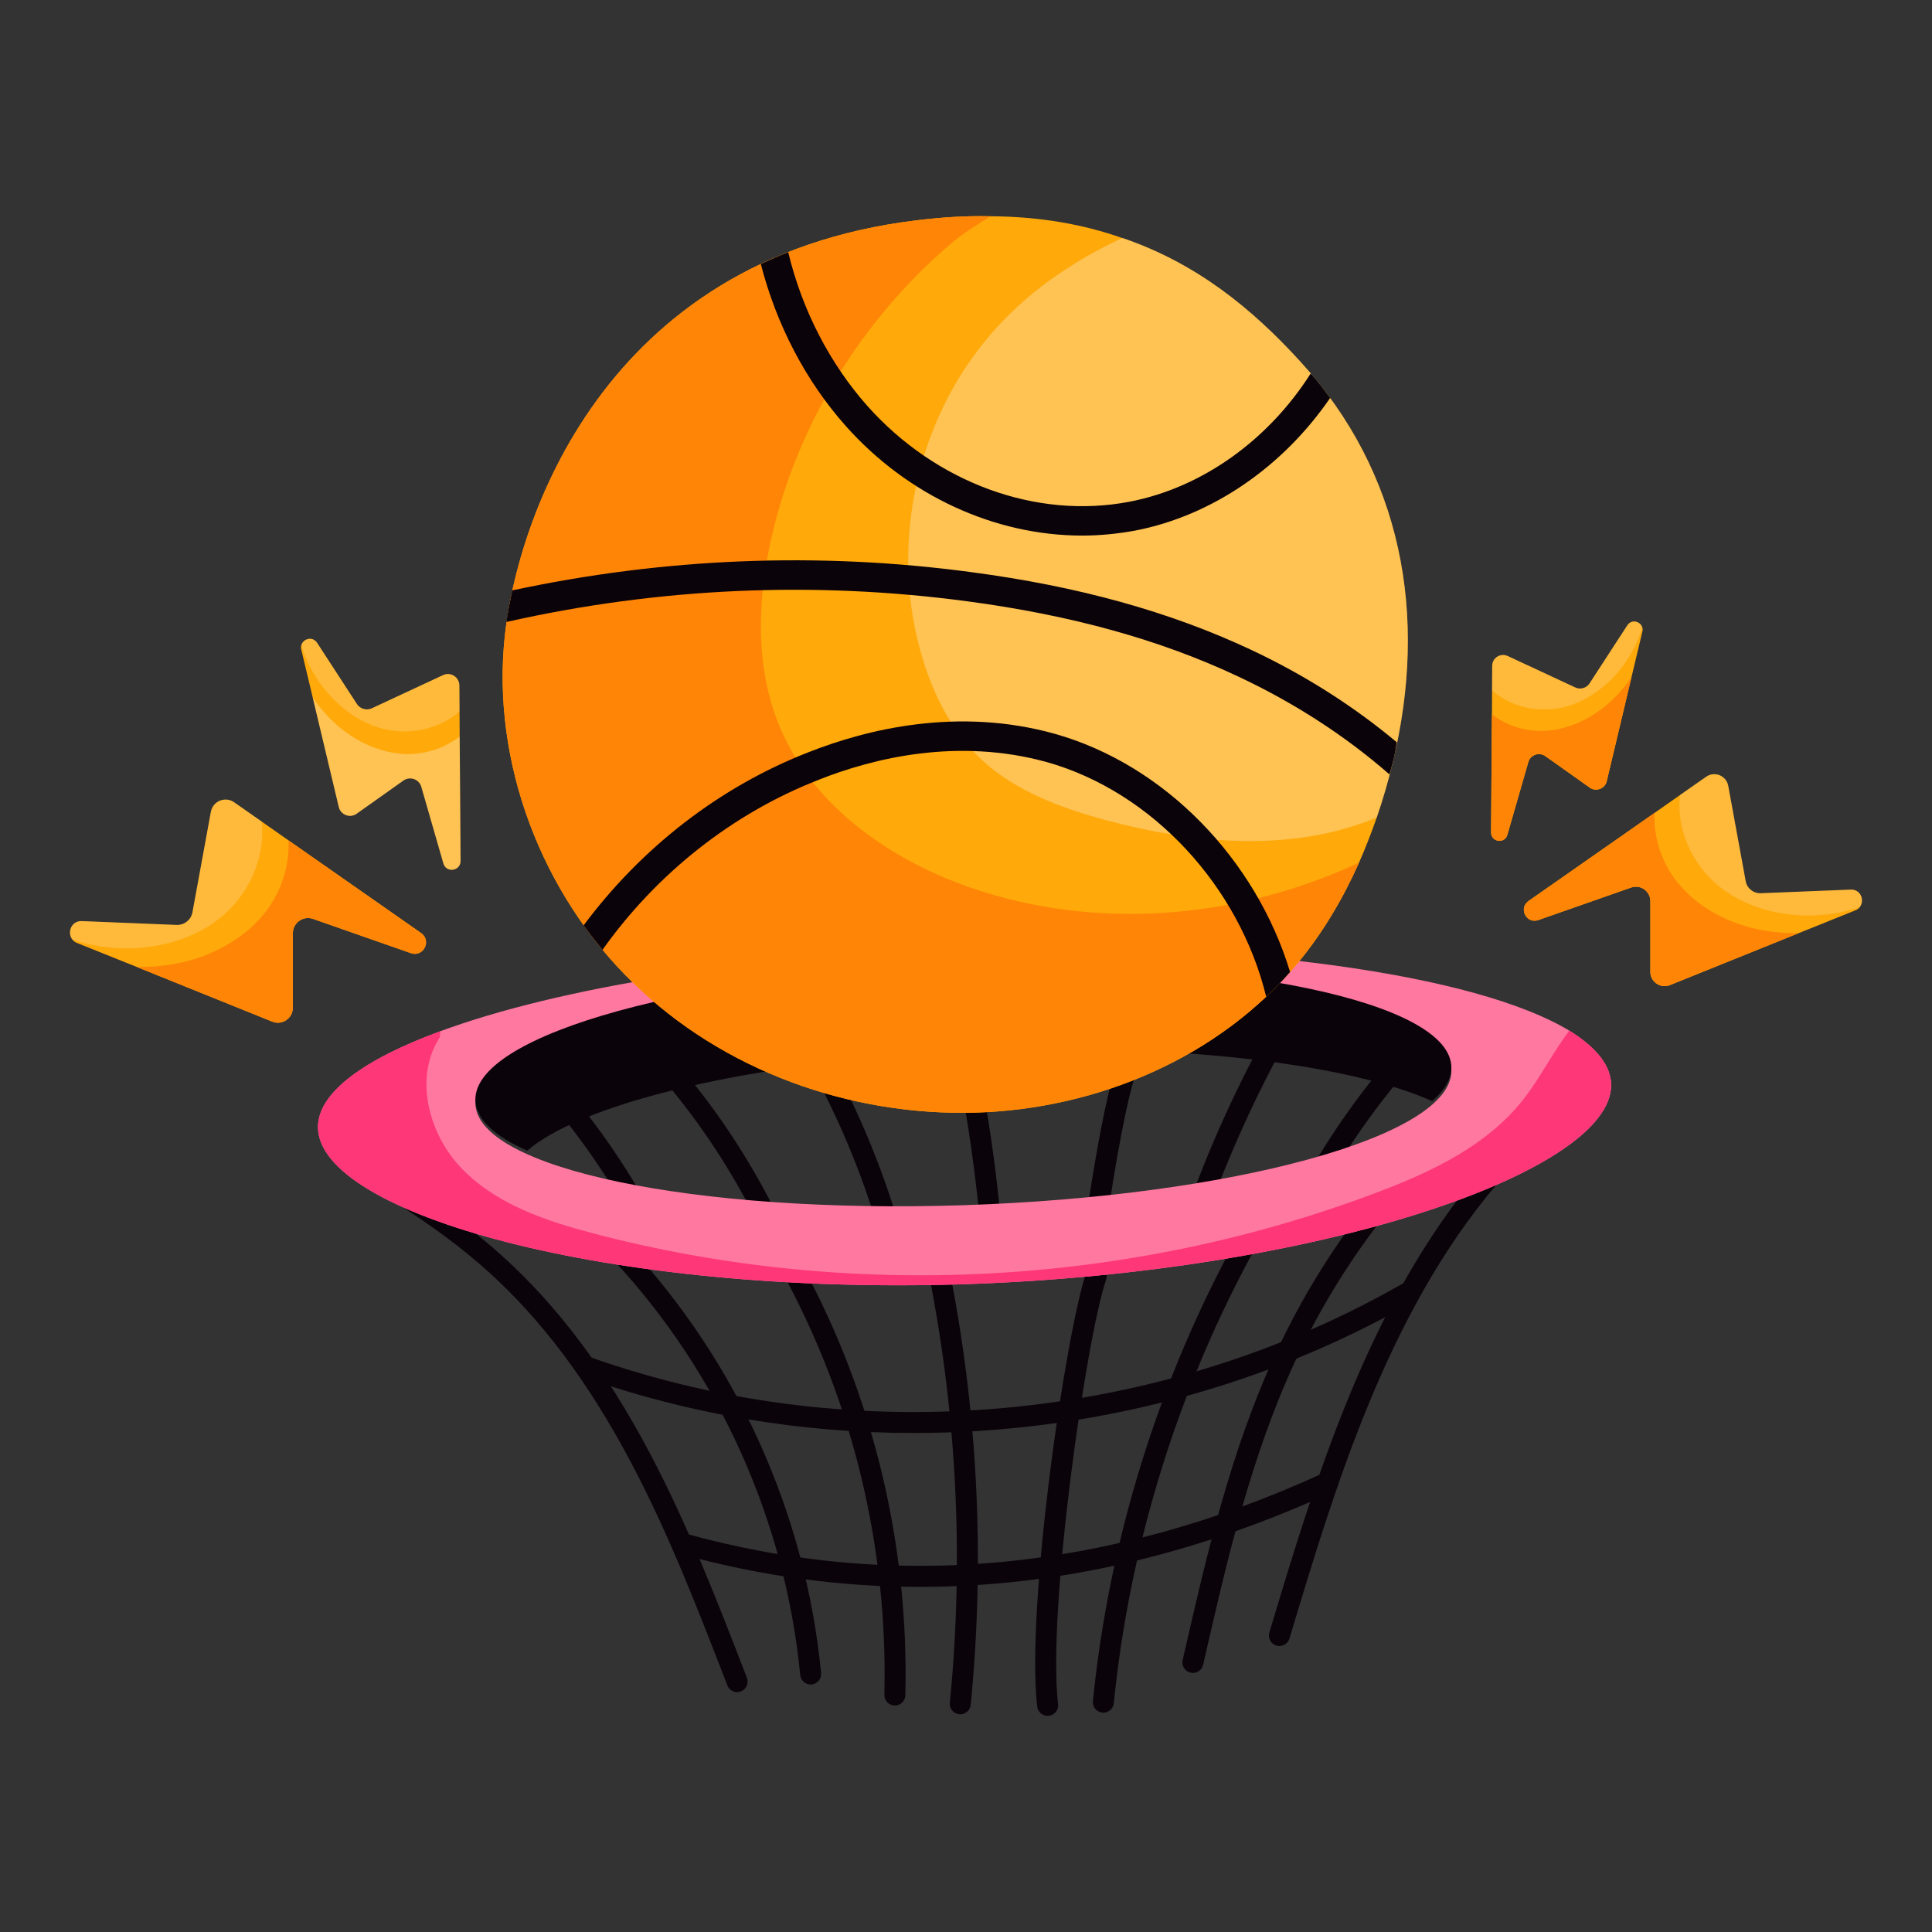 <svg width="64" height="64" viewBox="0 0 64 64" fill="none" xmlns="http://www.w3.org/2000/svg">
<rect x="0" y="0" width="64" height="64" fill="#333333" stroke="none"/>
<g clip-path="url(#clip0_2453_89)">
<path d="M24.419 56.054C24.28 56.054 24.148 55.97 24.095 55.832C23.14 53.361 22.154 50.808 20.899 48.439C19.487 45.773 17.925 43.693 16.123 42.079C14.733 40.835 13.161 39.849 11.947 39.13C11.781 39.032 11.727 38.819 11.824 38.654C11.922 38.488 12.136 38.433 12.301 38.531C13.543 39.267 15.152 40.276 16.587 41.561C18.451 43.23 20.063 45.373 21.514 48.114C22.788 50.519 23.782 53.092 24.743 55.579C24.813 55.759 24.724 55.961 24.544 56.03C24.503 56.046 24.461 56.054 24.419 56.054Z" fill="#0B030A"/>
<path d="M26.854 55.801C26.677 55.801 26.526 55.667 26.508 55.487C26.014 50.379 23.817 45.497 20.321 41.74C20.19 41.6 20.198 41.38 20.339 41.249C20.48 41.117 20.7 41.126 20.83 41.266C24.429 45.135 26.692 50.161 27.2 55.42C27.219 55.611 27.079 55.781 26.888 55.8C26.877 55.801 26.865 55.801 26.854 55.801Z" fill="#0B030A"/>
<path d="M29.644 56.498C29.641 56.498 29.638 56.498 29.635 56.498C29.443 56.493 29.291 56.333 29.296 56.141C29.415 51.273 28.256 46.453 25.942 42.203C25.851 42.035 25.913 41.823 26.082 41.731C26.25 41.641 26.462 41.703 26.553 41.871C28.925 46.227 30.114 51.168 29.991 56.159C29.987 56.347 29.832 56.498 29.644 56.498Z" fill="#0B030A"/>
<path d="M31.81 56.789C31.799 56.789 31.787 56.788 31.776 56.787C31.585 56.769 31.445 56.598 31.464 56.407C31.944 51.533 31.686 46.636 30.699 41.85C30.66 41.663 30.781 41.479 30.969 41.44C31.157 41.402 31.341 41.522 31.38 41.71C32.382 46.564 32.643 51.532 32.156 56.475C32.138 56.655 31.987 56.789 31.81 56.789Z" fill="#0B030A"/>
<path d="M34.705 56.84C34.531 56.84 34.38 56.71 34.359 56.533C33.98 53.267 35.291 44.187 35.986 42.149C36.048 41.968 36.245 41.869 36.428 41.932C36.609 41.994 36.707 42.192 36.645 42.374C35.982 44.316 34.688 53.336 35.05 56.452C35.073 56.643 34.936 56.816 34.745 56.838C34.732 56.84 34.718 56.84 34.705 56.84Z" fill="#0B030A"/>
<path d="M36.551 56.734C36.539 56.734 36.528 56.733 36.516 56.732C36.325 56.713 36.185 56.543 36.204 56.352C36.741 50.981 38.406 45.647 41.019 40.925C41.111 40.757 41.322 40.696 41.492 40.789C41.66 40.882 41.72 41.094 41.627 41.262C39.059 45.902 37.424 51.144 36.896 56.42C36.879 56.6 36.727 56.734 36.551 56.734Z" fill="#0B030A"/>
<path d="M25.765 41.441C25.633 41.441 25.506 41.366 25.448 41.238C24.391 38.921 22.99 36.817 21.285 34.984C21.154 34.844 21.162 34.624 21.303 34.493C21.444 34.361 21.664 34.37 21.794 34.511C23.55 36.398 24.993 38.564 26.081 40.949C26.161 41.124 26.084 41.33 25.909 41.41C25.862 41.431 25.813 41.441 25.765 41.441Z" fill="#0B030A"/>
<path d="M21.221 40.58C21.098 40.58 20.979 40.515 20.916 40.4C19.983 38.704 18.852 37.137 17.555 35.742C17.424 35.602 17.432 35.382 17.573 35.251C17.713 35.12 17.934 35.128 18.064 35.269C19.4 36.705 20.565 38.319 21.525 40.065C21.618 40.233 21.557 40.444 21.388 40.537C21.335 40.566 21.278 40.58 21.221 40.58Z" fill="#0B030A"/>
<path d="M29.565 41.441C29.413 41.441 29.273 41.341 29.23 41.187C28.668 39.178 27.886 37.247 26.906 35.447C26.814 35.279 26.877 35.067 27.045 34.976C27.215 34.884 27.426 34.947 27.517 35.115C28.522 36.96 29.324 38.94 29.901 41C29.952 41.184 29.844 41.377 29.659 41.429C29.628 41.437 29.596 41.441 29.565 41.441Z" fill="#0B030A"/>
<path d="M32.847 41.274C32.667 41.274 32.515 41.136 32.501 40.954C32.341 38.988 32.059 37.016 31.663 35.094C31.624 34.907 31.745 34.723 31.933 34.684C32.121 34.644 32.305 34.766 32.344 34.954C32.746 36.903 33.032 38.903 33.194 40.898C33.209 41.09 33.067 41.257 32.875 41.273C32.866 41.273 32.856 41.274 32.847 41.274Z" fill="#0B030A"/>
<path d="M36.279 41.064C36.262 41.064 36.246 41.063 36.229 41.06C36.039 41.034 35.907 40.858 35.934 40.667C36.278 38.243 36.667 36.222 36.95 35.393C37.012 35.212 37.209 35.113 37.392 35.176C37.573 35.239 37.67 35.436 37.608 35.618C37.343 36.397 36.956 38.417 36.623 40.765C36.598 40.939 36.449 41.064 36.279 41.064Z" fill="#0B030A"/>
<path d="M39.46 41.064C39.423 41.064 39.385 41.058 39.347 41.045C39.165 40.983 39.069 40.785 39.131 40.603C39.892 38.377 40.852 36.212 41.983 34.169C42.075 34.002 42.286 33.939 42.455 34.033C42.623 34.126 42.684 34.338 42.591 34.506C41.48 36.513 40.537 38.641 39.789 40.829C39.74 40.974 39.604 41.064 39.46 41.064Z" fill="#0B030A"/>
<path d="M39.517 55.417C39.491 55.417 39.465 55.415 39.439 55.409C39.252 55.366 39.135 55.179 39.177 54.992C39.958 51.569 40.766 48.03 42.287 44.773C43.163 42.896 44.269 41.129 45.572 39.522C45.693 39.373 45.912 39.351 46.061 39.471C46.21 39.592 46.233 39.811 46.112 39.96C44.844 41.523 43.77 43.242 42.917 45.067C41.428 48.257 40.629 51.76 39.856 55.147C39.819 55.308 39.675 55.417 39.517 55.417Z" fill="#0B030A"/>
<path d="M43.144 40.307C43.09 40.307 43.035 40.294 42.983 40.268C42.813 40.179 42.747 39.969 42.836 39.798C43.62 38.294 44.56 36.862 45.629 35.545C45.749 35.395 45.968 35.373 46.118 35.494C46.267 35.615 46.29 35.834 46.169 35.983C45.13 37.264 44.216 38.656 43.453 40.12C43.391 40.239 43.269 40.307 43.144 40.307Z" fill="#0B030A"/>
<path d="M42.382 54.526C42.349 54.526 42.315 54.522 42.282 54.512C42.098 54.456 41.993 54.262 42.049 54.078C43.581 48.979 45.317 43.199 49.034 38.801C49.158 38.654 49.378 38.636 49.525 38.76C49.671 38.884 49.689 39.103 49.566 39.25C45.942 43.538 44.227 49.244 42.715 54.279C42.67 54.429 42.532 54.526 42.382 54.526Z" fill="#0B030A"/>
<path d="M51.985 34.141C48.918 32.286 41.104 31.153 31.943 31.446C24.803 31.68 18.473 32.725 14.586 34.161C12.037 35.099 10.533 36.202 10.533 37.335C10.533 40.197 20.134 42.922 31.952 42.541C43.781 42.151 53.372 38.81 53.372 35.948C53.372 35.304 52.884 34.698 51.985 34.141ZM31.913 39.924C22.986 40.217 15.748 38.693 15.748 36.534C15.748 34.366 22.986 32.373 31.913 32.081C40.841 31.797 48.078 33.311 48.078 35.48C48.078 37.648 40.841 39.631 31.913 39.924Z" fill="#FF78A0"/>
<path d="M48.078 35.364C48.078 35.745 47.854 36.116 47.444 36.477C44.787 35.285 39.307 34.582 32.988 34.787C25.643 35.022 19.431 36.418 17.467 38.118C16.364 37.63 15.748 37.053 15.748 36.418C15.748 34.25 22.986 32.258 31.913 31.965C40.841 31.681 48.078 33.195 48.078 35.364Z" fill="#0B030A"/>
<path d="M46.135 25.263C45.988 25.878 45.812 26.484 45.607 27.079C45.431 27.587 45.236 28.085 45.021 28.574C44.484 29.775 43.82 30.898 42.99 31.904C40.382 35.05 36.328 36.739 32.314 36.857C28.172 36.974 23.963 35.479 20.964 32.549C17.956 29.629 16.266 25.263 16.725 21.043C17.125 17.361 19.89 8.57 30.351 7.3C31.22 7.193 32.04 7.144 32.812 7.164C34.463 7.173 35.908 7.437 37.178 7.886H37.188C39.63 8.717 41.476 10.221 43.077 11.979C46.437 15.652 47.326 20.369 46.135 25.263Z" fill="#FFA90A"/>
<g opacity="0.3">
<path d="M46.135 25.263C45.988 25.878 45.812 26.484 45.607 27.079C45.08 27.304 44.523 27.47 43.966 27.597C41.534 28.125 38.995 27.802 36.592 27.157C35.127 26.757 33.652 26.21 32.538 25.185C31.503 24.227 30.858 22.909 30.487 21.551C29.579 18.279 30.233 14.607 32.216 11.842C32.998 10.748 33.984 9.811 35.097 9.059C35.684 8.658 36.406 8.238 37.178 7.886H37.188C39.63 8.717 41.476 10.221 43.077 11.979C46.437 15.652 47.326 20.369 46.135 25.263Z" fill="white"/>
</g>
<path d="M45.021 28.574C44.484 29.775 43.82 30.898 42.99 31.904C40.382 35.05 36.328 36.739 32.314 36.857C28.172 36.974 23.963 35.479 20.964 32.549C17.956 29.629 16.266 25.263 16.725 21.043C17.125 17.361 19.89 8.57 30.351 7.3C31.22 7.193 32.04 7.144 32.812 7.164C32.314 7.476 31.835 7.779 31.474 8.092C28.583 10.572 26.463 13.962 25.584 17.683C25.096 19.754 24.998 21.981 25.779 23.954C26.912 26.796 29.725 28.672 32.656 29.57C36.699 30.811 41.183 30.371 45.021 28.574Z" fill="#FF8506"/>
<path d="M44.064 13.181C42.511 15.447 40.176 17.078 37.608 17.576C37.022 17.683 36.435 17.742 35.849 17.742C32.968 17.742 30.077 16.433 28.006 14.099C26.688 12.614 25.721 10.758 25.203 8.746C25.496 8.609 25.799 8.473 26.111 8.355C26.57 10.27 27.489 12.047 28.739 13.454C31.005 15.993 34.326 17.215 37.422 16.619C39.844 16.15 42.032 14.558 43.419 12.37C43.654 12.633 43.859 12.907 44.064 13.181Z" fill="#0B030A"/>
<path d="M42.736 32.198C42.491 32.481 42.228 32.754 41.944 33.018C41.056 29.375 38.184 26.23 34.668 25.243C31.728 24.433 28.944 25.107 27.127 25.829C24.265 26.943 21.755 28.935 19.958 31.465C19.743 31.201 19.538 30.938 19.333 30.654C21.247 28.085 23.826 26.073 26.776 24.921C28.729 24.149 31.738 23.417 34.931 24.305C38.584 25.331 41.603 28.466 42.736 32.198Z" fill="#0B030A"/>
<path d="M46.271 24.589C46.242 24.813 46.193 25.038 46.135 25.263C46.105 25.39 46.066 25.526 46.027 25.653C44.562 24.374 42.872 23.28 41.016 22.41C38.428 21.19 35.488 20.379 32.05 19.92C26.942 19.236 21.804 19.471 16.774 20.604C16.823 20.281 16.891 19.93 16.969 19.558C21.98 18.484 27.088 18.269 32.177 18.953C35.722 19.422 38.75 20.262 41.436 21.522C43.204 22.352 44.835 23.387 46.271 24.589Z" fill="#0B030A"/>
<path d="M53.372 35.948C53.372 38.81 43.781 42.151 31.952 42.541C20.134 42.922 10.533 40.197 10.533 37.335C10.533 36.202 12.037 35.098 14.586 34.161L14.566 34.366C13.687 35.724 14.215 37.638 15.357 38.771C16.5 39.914 18.102 40.451 19.665 40.861C28.153 43.088 37.334 42.619 45.558 39.523C47.434 38.82 49.338 37.921 50.54 36.319C51.048 35.645 51.468 34.825 51.985 34.141C52.884 34.698 53.372 35.303 53.372 35.948Z" fill="#FE3778"/>
<path d="M30.269 47.47C26.555 47.47 22.842 46.859 19.33 45.617C19.149 45.553 19.055 45.355 19.118 45.173C19.182 44.992 19.381 44.899 19.562 44.962C28.332 48.062 38.391 47.148 46.468 42.519C46.636 42.422 46.846 42.482 46.942 42.648C47.038 42.815 46.98 43.027 46.813 43.123C41.797 45.998 36.031 47.47 30.269 47.47Z" fill="#0B030A"/>
<path d="M30.475 52.567C27.811 52.567 25.163 52.205 22.539 51.477C22.353 51.426 22.245 51.235 22.296 51.05C22.347 50.865 22.535 50.755 22.724 50.807C29.647 52.723 36.752 52.047 43.842 48.795C44.015 48.714 44.222 48.791 44.303 48.966C44.383 49.14 44.306 49.347 44.131 49.427C39.571 51.519 35.002 52.567 30.475 52.567Z" fill="#0B030A"/>
<path d="M56.512 25.736L55.652 26.337L54.809 26.929L50.638 29.844C50.291 30.086 50.564 30.617 50.959 30.478L54.037 29.4C54.348 29.293 54.67 29.525 54.67 29.854L54.67 32.193C54.667 32.528 55.012 32.76 55.323 32.631L59.58 30.913L61.453 30.16C61.519 30.137 61.567 30.101 61.603 30.053C61.78 29.838 61.645 29.453 61.303 29.47L58.32 29.59C58.084 29.597 57.873 29.429 57.829 29.196L57.251 26.04C57.191 25.692 56.795 25.532 56.512 25.736Z" fill="#FFA90A"/>
<path d="M54.809 26.929L50.638 29.844C50.291 30.087 50.564 30.618 50.959 30.478L54.037 29.4C54.348 29.293 54.67 29.525 54.67 29.854L54.67 32.193C54.667 32.529 55.012 32.76 55.323 32.631L59.58 30.913C59.177 30.918 58.77 30.886 58.376 30.814C57.291 30.614 56.245 30.076 55.556 29.217C55.047 28.575 54.767 27.742 54.809 26.929Z" fill="#FF8506"/>
<g opacity="0.2">
<path d="M56.512 25.736L55.652 26.337C55.621 26.598 55.629 26.856 55.664 27.116C55.796 28.027 56.305 28.88 57.039 29.431C57.493 29.778 58.025 30.017 58.58 30.162C59.567 30.419 60.634 30.372 61.603 30.053C61.78 29.838 61.645 29.453 61.303 29.47L58.32 29.59C58.084 29.597 57.873 29.429 57.829 29.196L57.251 26.04C57.191 25.692 56.795 25.532 56.512 25.736Z" fill="white"/>
</g>
<path d="M49.431 22.062L49.426 22.869L49.422 23.661L49.394 27.573C49.392 27.899 49.846 27.964 49.934 27.654L50.628 25.244C50.699 25.001 50.988 24.903 51.194 25.049L52.661 26.09C52.87 26.241 53.169 26.128 53.226 25.875L54.043 22.441L54.404 20.931C54.419 20.88 54.418 20.834 54.404 20.79C54.348 20.583 54.046 20.496 53.905 20.718L52.653 22.643C52.552 22.794 52.353 22.851 52.187 22.775L49.95 21.734C49.706 21.617 49.429 21.794 49.431 22.062Z" fill="#FFA90A"/>
<path d="M49.422 23.661L49.394 27.574C49.392 27.899 49.846 27.964 49.934 27.654L50.628 25.244C50.699 25.002 50.988 24.903 51.194 25.049L52.661 26.09C52.87 26.241 53.169 26.128 53.226 25.876L54.043 22.441C53.867 22.697 53.666 22.937 53.445 23.152C52.837 23.744 52.034 24.16 51.189 24.21C50.56 24.244 49.913 24.049 49.422 23.661Z" fill="#FF8506"/>
<g opacity="0.2">
<path d="M49.431 22.062L49.425 22.869C49.576 23.004 49.741 23.114 49.919 23.207C50.55 23.53 51.311 23.591 51.983 23.376C52.403 23.245 52.79 23.018 53.127 22.734C53.727 22.23 54.173 21.539 54.404 20.79C54.348 20.583 54.046 20.496 53.905 20.718L52.653 22.643C52.552 22.794 52.353 22.851 52.187 22.775L49.95 21.734C49.706 21.617 49.429 21.794 49.431 22.062Z" fill="white"/>
</g>
<path d="M7.762 26.581L8.667 27.214L9.555 27.837L13.947 30.907C14.312 31.162 14.024 31.721 13.609 31.574L10.368 30.439C10.04 30.326 9.701 30.571 9.701 30.917L9.701 33.38C9.704 33.733 9.341 33.977 9.014 33.841L4.531 32.032L2.559 31.24C2.49 31.215 2.439 31.177 2.401 31.127C2.214 30.901 2.357 30.494 2.717 30.513L5.858 30.64C6.107 30.647 6.329 30.47 6.375 30.224L6.984 26.901C7.047 26.535 7.464 26.367 7.762 26.581Z" fill="#FFA90A"/>
<path d="M9.555 27.838L13.947 30.907C14.311 31.162 14.024 31.721 13.609 31.574L10.368 30.439C10.04 30.326 9.701 30.571 9.701 30.917L9.701 33.38C9.704 33.733 9.341 33.978 9.014 33.841L4.531 32.032C4.956 32.038 5.384 32.004 5.799 31.928C6.942 31.718 8.042 31.151 8.768 30.247C9.304 29.571 9.599 28.694 9.555 27.838Z" fill="#FF8506"/>
<g opacity="0.2">
<path d="M7.762 26.581L8.667 27.214C8.699 27.489 8.692 27.761 8.654 28.034C8.515 28.994 7.98 29.892 7.207 30.473C6.728 30.837 6.168 31.09 5.584 31.241C4.545 31.512 3.421 31.463 2.401 31.127C2.214 30.901 2.357 30.494 2.717 30.513L5.858 30.64C6.107 30.647 6.329 30.47 6.375 30.224L6.984 26.901C7.047 26.535 7.464 26.367 7.762 26.581Z" fill="white"/>
</g>
<path d="M15.217 22.713L15.223 23.562L15.227 24.396L15.257 28.516C15.259 28.859 14.78 28.927 14.688 28.601L13.957 26.064C13.883 25.808 13.578 25.704 13.361 25.858L11.816 26.954C11.596 27.113 11.282 26.994 11.222 26.728L10.361 23.112L9.981 21.523C9.966 21.468 9.967 21.42 9.981 21.373C10.04 21.156 10.358 21.064 10.507 21.298L11.825 23.325C11.931 23.484 12.141 23.544 12.316 23.464L14.671 22.367C14.928 22.244 15.219 22.43 15.217 22.713Z" fill="#FFA90A"/>
<g opacity="0.3">
<path d="M15.227 24.396L15.257 28.516C15.259 28.859 14.78 28.927 14.688 28.601L13.957 26.064C13.883 25.808 13.578 25.704 13.361 25.858L11.816 26.954C11.596 27.113 11.282 26.994 11.222 26.728L10.361 23.112C10.547 23.381 10.759 23.634 10.991 23.861C11.631 24.484 12.477 24.922 13.367 24.975C14.028 25.01 14.71 24.805 15.227 24.396Z" fill="white"/>
</g>
<g opacity="0.2">
<path d="M15.217 22.713L15.223 23.562C15.065 23.705 14.892 23.821 14.703 23.919C14.04 24.259 13.238 24.323 12.53 24.096C12.088 23.959 11.681 23.719 11.326 23.421C10.694 22.889 10.225 22.163 9.981 21.373C10.04 21.156 10.358 21.064 10.507 21.298L11.825 23.325C11.931 23.484 12.141 23.544 12.316 23.464L14.671 22.367C14.928 22.244 15.219 22.43 15.217 22.713Z" fill="white"/>
</g>
</g>
<defs>
<clipPath id="clip0_2453_89">
<rect width="64" height="64" fill="white"/>
</clipPath>
</defs>
</svg>

